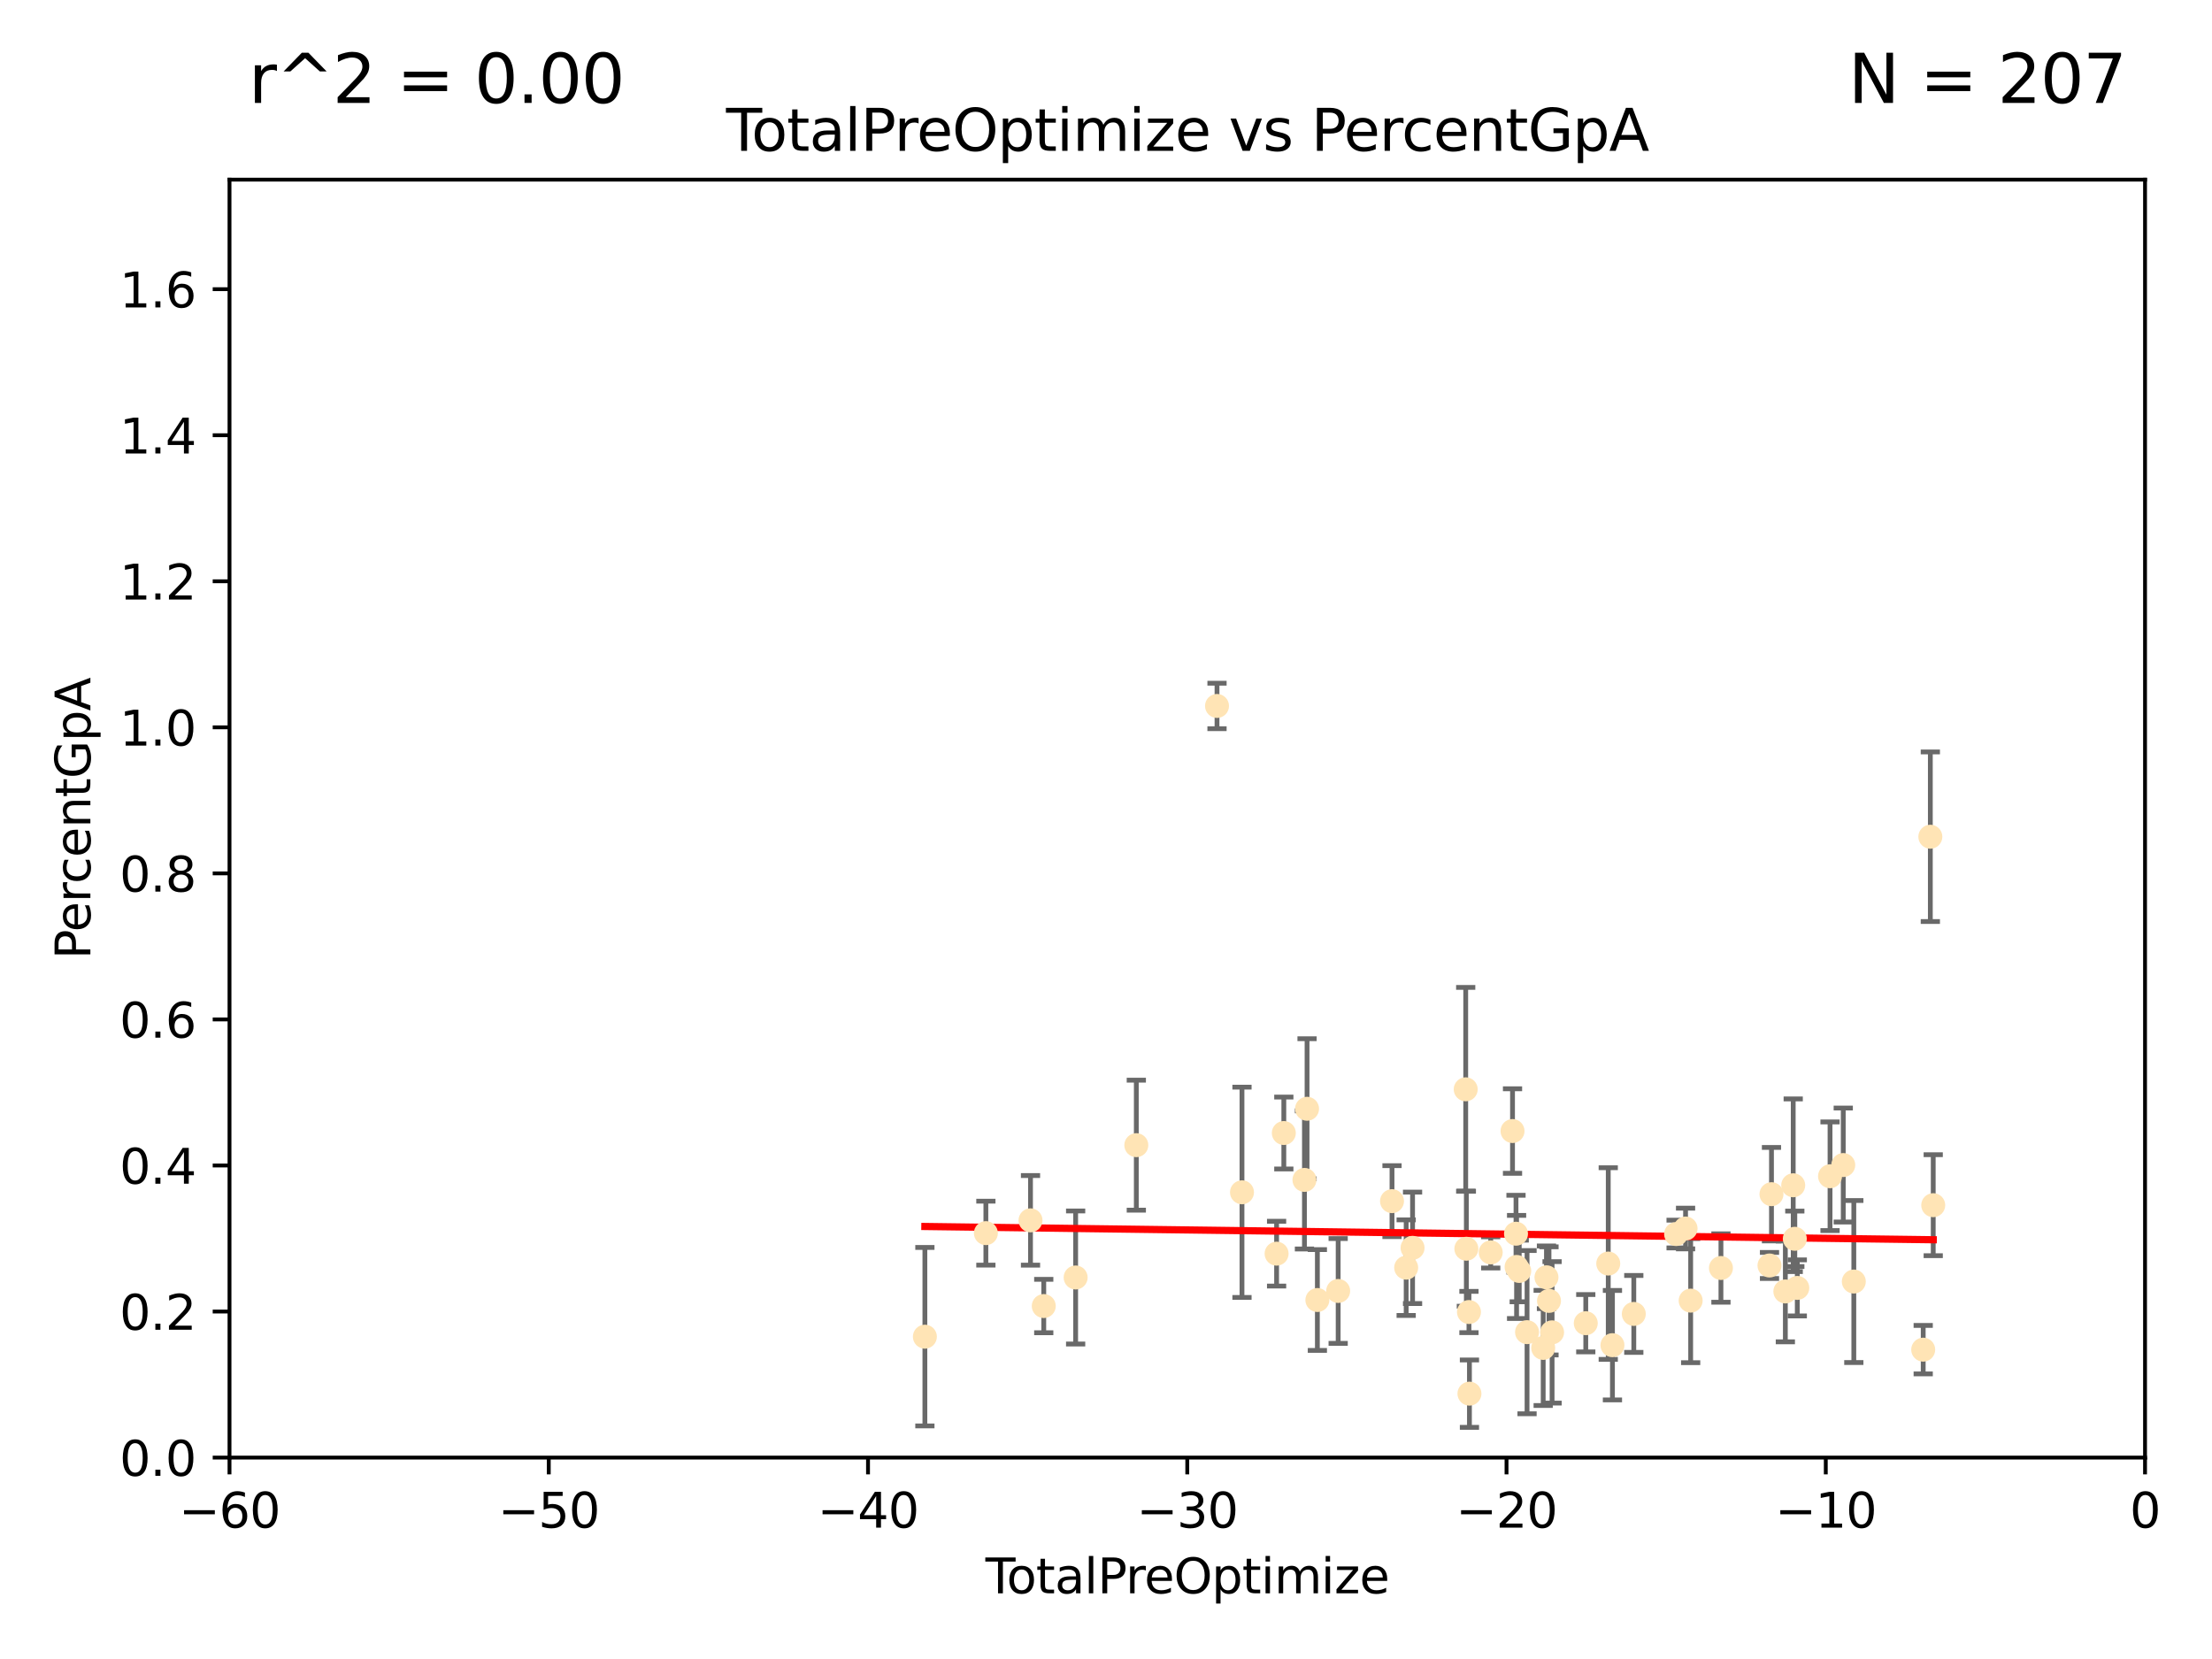 <?xml version="1.0" encoding="utf-8" standalone="no"?>
<!DOCTYPE svg PUBLIC "-//W3C//DTD SVG 1.1//EN"
  "http://www.w3.org/Graphics/SVG/1.1/DTD/svg11.dtd">
<svg xmlns:xlink="http://www.w3.org/1999/xlink" width="460.8pt" height="345.6pt" viewBox="0 0 460.8 345.6" xmlns="http://www.w3.org/2000/svg" version="1.1">
 <defs>
  <style type="text/css">*{stroke-linejoin: round; stroke-linecap: butt}</style>
 </defs>
 <g id="figure_1">
  <g id="patch_1">
   <path d="M 0 345.6 
L 460.8 345.6 
L 460.8 0 
L 0 0 
z
" style="fill: #ffffff"/>
  </g>
  <g id="axes_1">
   <g id="patch_2">
    <path d="M 47.81 303.64 
L 446.85 303.64 
L 446.85 37.422 
L 47.81 37.422 
z
" style="fill: #ffffff"/>
   </g>
   <g id="PathCollection_1">
    <defs>
     <path id="m8dffe54295" d="M 0 1.118 
C 0.297 1.118 0.581 1 0.791 0.791 
C 1 0.581 1.118 0.297 1.118 0 
C 1.118 -0.297 1 -0.581 0.791 -0.791 
C 0.581 -1 0.297 -1.118 0 -1.118 
C -0.297 -1.118 -0.581 -1 -0.791 -0.791 
C -1 -0.581 -1.118 -0.297 -1.118 0 
C -1.118 0.297 -1 0.581 -0.791 0.791 
C -0.581 1 -0.297 1.118 0 1.118 
z
" style="stroke: #ffe4b5"/>
    </defs>
    <g clip-path="url(#p5920a924bd)">
     <use xlink:href="#m8dffe54295" x="192.67" y="278.455" style="fill: #ffe4b5; stroke: #ffe4b5"/>
     <use xlink:href="#m8dffe54295" x="205.376" y="256.885" style="fill: #ffe4b5; stroke: #ffe4b5"/>
     <use xlink:href="#m8dffe54295" x="214.673" y="254.219" style="fill: #ffe4b5; stroke: #ffe4b5"/>
     <use xlink:href="#m8dffe54295" x="217.434" y="272.074" style="fill: #ffe4b5; stroke: #ffe4b5"/>
     <use xlink:href="#m8dffe54295" x="224.076" y="266.122" style="fill: #ffe4b5; stroke: #ffe4b5"/>
     <use xlink:href="#m8dffe54295" x="236.715" y="238.559" style="fill: #ffe4b5; stroke: #ffe4b5"/>
     <use xlink:href="#m8dffe54295" x="253.525" y="147.062" style="fill: #ffe4b5; stroke: #ffe4b5"/>
     <use xlink:href="#m8dffe54295" x="258.728" y="248.376" style="fill: #ffe4b5; stroke: #ffe4b5"/>
     <use xlink:href="#m8dffe54295" x="265.938" y="261.161" style="fill: #ffe4b5; stroke: #ffe4b5"/>
     <use xlink:href="#m8dffe54295" x="267.444" y="236.027" style="fill: #ffe4b5; stroke: #ffe4b5"/>
     <use xlink:href="#m8dffe54295" x="271.74" y="245.796" style="fill: #ffe4b5; stroke: #ffe4b5"/>
     <use xlink:href="#m8dffe54295" x="272.283" y="230.977" style="fill: #ffe4b5; stroke: #ffe4b5"/>
     <use xlink:href="#m8dffe54295" x="274.432" y="270.817" style="fill: #ffe4b5; stroke: #ffe4b5"/>
     <use xlink:href="#m8dffe54295" x="278.764" y="268.931" style="fill: #ffe4b5; stroke: #ffe4b5"/>
     <use xlink:href="#m8dffe54295" x="289.981" y="250.221" style="fill: #ffe4b5; stroke: #ffe4b5"/>
     <use xlink:href="#m8dffe54295" x="292.932" y="264.076" style="fill: #ffe4b5; stroke: #ffe4b5"/>
     <use xlink:href="#m8dffe54295" x="294.263" y="259.947" style="fill: #ffe4b5; stroke: #ffe4b5"/>
     <use xlink:href="#m8dffe54295" x="305.334" y="226.923" style="fill: #ffe4b5; stroke: #ffe4b5"/>
     <use xlink:href="#m8dffe54295" x="305.468" y="260.135" style="fill: #ffe4b5; stroke: #ffe4b5"/>
     <use xlink:href="#m8dffe54295" x="306.01" y="273.318" style="fill: #ffe4b5; stroke: #ffe4b5"/>
     <use xlink:href="#m8dffe54295" x="306.112" y="290.323" style="fill: #ffe4b5; stroke: #ffe4b5"/>
     <use xlink:href="#m8dffe54295" x="310.542" y="260.899" style="fill: #ffe4b5; stroke: #ffe4b5"/>
     <use xlink:href="#m8dffe54295" x="315.086" y="235.617" style="fill: #ffe4b5; stroke: #ffe4b5"/>
     <use xlink:href="#m8dffe54295" x="315.811" y="257.004" style="fill: #ffe4b5; stroke: #ffe4b5"/>
     <use xlink:href="#m8dffe54295" x="315.932" y="263.928" style="fill: #ffe4b5; stroke: #ffe4b5"/>
     <use xlink:href="#m8dffe54295" x="316.484" y="264.762" style="fill: #ffe4b5; stroke: #ffe4b5"/>
     <use xlink:href="#m8dffe54295" x="318.111" y="277.512" style="fill: #ffe4b5; stroke: #ffe4b5"/>
     <use xlink:href="#m8dffe54295" x="321.475" y="280.799" style="fill: #ffe4b5; stroke: #ffe4b5"/>
     <use xlink:href="#m8dffe54295" x="322.156" y="266.086" style="fill: #ffe4b5; stroke: #ffe4b5"/>
     <use xlink:href="#m8dffe54295" x="322.683" y="270.998" style="fill: #ffe4b5; stroke: #ffe4b5"/>
     <use xlink:href="#m8dffe54295" x="323.327" y="277.552" style="fill: #ffe4b5; stroke: #ffe4b5"/>
     <use xlink:href="#m8dffe54295" x="330.345" y="275.65" style="fill: #ffe4b5; stroke: #ffe4b5"/>
     <use xlink:href="#m8dffe54295" x="335.028" y="263.22" style="fill: #ffe4b5; stroke: #ffe4b5"/>
     <use xlink:href="#m8dffe54295" x="335.902" y="280.226" style="fill: #ffe4b5; stroke: #ffe4b5"/>
     <use xlink:href="#m8dffe54295" x="340.35" y="273.716" style="fill: #ffe4b5; stroke: #ffe4b5"/>
     <use xlink:href="#m8dffe54295" x="349.161" y="257.073" style="fill: #ffe4b5; stroke: #ffe4b5"/>
     <use xlink:href="#m8dffe54295" x="351.133" y="255.923" style="fill: #ffe4b5; stroke: #ffe4b5"/>
     <use xlink:href="#m8dffe54295" x="352.196" y="270.944" style="fill: #ffe4b5; stroke: #ffe4b5"/>
     <use xlink:href="#m8dffe54295" x="358.504" y="264.149" style="fill: #ffe4b5; stroke: #ffe4b5"/>
     <use xlink:href="#m8dffe54295" x="368.618" y="263.624" style="fill: #ffe4b5; stroke: #ffe4b5"/>
     <use xlink:href="#m8dffe54295" x="369.031" y="248.768" style="fill: #ffe4b5; stroke: #ffe4b5"/>
     <use xlink:href="#m8dffe54295" x="371.922" y="269.033" style="fill: #ffe4b5; stroke: #ffe4b5"/>
     <use xlink:href="#m8dffe54295" x="373.56" y="246.914" style="fill: #ffe4b5; stroke: #ffe4b5"/>
     <use xlink:href="#m8dffe54295" x="373.892" y="258.063" style="fill: #ffe4b5; stroke: #ffe4b5"/>
     <use xlink:href="#m8dffe54295" x="374.408" y="268.295" style="fill: #ffe4b5; stroke: #ffe4b5"/>
     <use xlink:href="#m8dffe54295" x="381.23" y="245.035" style="fill: #ffe4b5; stroke: #ffe4b5"/>
     <use xlink:href="#m8dffe54295" x="383.984" y="242.699" style="fill: #ffe4b5; stroke: #ffe4b5"/>
     <use xlink:href="#m8dffe54295" x="386.184" y="266.968" style="fill: #ffe4b5; stroke: #ffe4b5"/>
     <use xlink:href="#m8dffe54295" x="400.639" y="281.158" style="fill: #ffe4b5; stroke: #ffe4b5"/>
     <use xlink:href="#m8dffe54295" x="402.125" y="174.306" style="fill: #ffe4b5; stroke: #ffe4b5"/>
     <use xlink:href="#m8dffe54295" x="402.726" y="251.062" style="fill: #ffe4b5; stroke: #ffe4b5"/>
    </g>
   </g>
   <g id="matplotlib.axis_1">
    <g id="xtick_1">
     <g id="line2d_1">
      <defs>
       <path id="m9de3ef57e9" d="M 0 0 
L 0 3.5 
" style="stroke: #000000; stroke-width: 0.8"/>
      </defs>
      <g>
       <use xlink:href="#m9de3ef57e9" x="47.81" y="303.64" style="stroke: #000000; stroke-width: 0.8"/>
      </g>
     </g>
     <g id="text_1">
      <!-- −60 -->
      <g transform="translate(37.258 318.238)scale(0.1 -0.1)">
       <defs>
        <path id="DejaVuSans-2212" d="M 678 2272 
L 4684 2272 
L 4684 1741 
L 678 1741 
L 678 2272 
z
" transform="scale(0.016)"/>
        <path id="DejaVuSans-36" d="M 2113 2584 
Q 1688 2584 1439 2293 
Q 1191 2003 1191 1497 
Q 1191 994 1439 701 
Q 1688 409 2113 409 
Q 2538 409 2786 701 
Q 3034 994 3034 1497 
Q 3034 2003 2786 2293 
Q 2538 2584 2113 2584 
z
M 3366 4563 
L 3366 3988 
Q 3128 4100 2886 4159 
Q 2644 4219 2406 4219 
Q 1781 4219 1451 3797 
Q 1122 3375 1075 2522 
Q 1259 2794 1537 2939 
Q 1816 3084 2150 3084 
Q 2853 3084 3261 2657 
Q 3669 2231 3669 1497 
Q 3669 778 3244 343 
Q 2819 -91 2113 -91 
Q 1303 -91 875 529 
Q 447 1150 447 2328 
Q 447 3434 972 4092 
Q 1497 4750 2381 4750 
Q 2619 4750 2861 4703 
Q 3103 4656 3366 4563 
z
" transform="scale(0.016)"/>
        <path id="DejaVuSans-30" d="M 2034 4250 
Q 1547 4250 1301 3770 
Q 1056 3291 1056 2328 
Q 1056 1369 1301 889 
Q 1547 409 2034 409 
Q 2525 409 2770 889 
Q 3016 1369 3016 2328 
Q 3016 3291 2770 3770 
Q 2525 4250 2034 4250 
z
M 2034 4750 
Q 2819 4750 3233 4129 
Q 3647 3509 3647 2328 
Q 3647 1150 3233 529 
Q 2819 -91 2034 -91 
Q 1250 -91 836 529 
Q 422 1150 422 2328 
Q 422 3509 836 4129 
Q 1250 4750 2034 4750 
z
" transform="scale(0.016)"/>
       </defs>
       <use xlink:href="#DejaVuSans-2212"/>
       <use xlink:href="#DejaVuSans-36" x="83.789"/>
       <use xlink:href="#DejaVuSans-30" x="147.412"/>
      </g>
     </g>
    </g>
    <g id="xtick_2">
     <g id="line2d_2">
      <g>
       <use xlink:href="#m9de3ef57e9" x="114.317" y="303.64" style="stroke: #000000; stroke-width: 0.8"/>
      </g>
     </g>
     <g id="text_2">
      <!-- −50 -->
      <g transform="translate(103.764 318.238)scale(0.1 -0.1)">
       <defs>
        <path id="DejaVuSans-35" d="M 691 4666 
L 3169 4666 
L 3169 4134 
L 1269 4134 
L 1269 2991 
Q 1406 3038 1543 3061 
Q 1681 3084 1819 3084 
Q 2600 3084 3056 2656 
Q 3513 2228 3513 1497 
Q 3513 744 3044 326 
Q 2575 -91 1722 -91 
Q 1428 -91 1123 -41 
Q 819 9 494 109 
L 494 744 
Q 775 591 1075 516 
Q 1375 441 1709 441 
Q 2250 441 2565 725 
Q 2881 1009 2881 1497 
Q 2881 1984 2565 2268 
Q 2250 2553 1709 2553 
Q 1456 2553 1204 2497 
Q 953 2441 691 2322 
L 691 4666 
z
" transform="scale(0.016)"/>
       </defs>
       <use xlink:href="#DejaVuSans-2212"/>
       <use xlink:href="#DejaVuSans-35" x="83.789"/>
       <use xlink:href="#DejaVuSans-30" x="147.412"/>
      </g>
     </g>
    </g>
    <g id="xtick_3">
     <g id="line2d_3">
      <g>
       <use xlink:href="#m9de3ef57e9" x="180.823" y="303.64" style="stroke: #000000; stroke-width: 0.8"/>
      </g>
     </g>
     <g id="text_3">
      <!-- −40 -->
      <g transform="translate(170.271 318.238)scale(0.1 -0.1)">
       <defs>
        <path id="DejaVuSans-34" d="M 2419 4116 
L 825 1625 
L 2419 1625 
L 2419 4116 
z
M 2253 4666 
L 3047 4666 
L 3047 1625 
L 3713 1625 
L 3713 1100 
L 3047 1100 
L 3047 0 
L 2419 0 
L 2419 1100 
L 313 1100 
L 313 1709 
L 2253 4666 
z
" transform="scale(0.016)"/>
       </defs>
       <use xlink:href="#DejaVuSans-2212"/>
       <use xlink:href="#DejaVuSans-34" x="83.789"/>
       <use xlink:href="#DejaVuSans-30" x="147.412"/>
      </g>
     </g>
    </g>
    <g id="xtick_4">
     <g id="line2d_4">
      <g>
       <use xlink:href="#m9de3ef57e9" x="247.33" y="303.64" style="stroke: #000000; stroke-width: 0.8"/>
      </g>
     </g>
     <g id="text_4">
      <!-- −30 -->
      <g transform="translate(236.778 318.238)scale(0.1 -0.1)">
       <defs>
        <path id="DejaVuSans-33" d="M 2597 2516 
Q 3050 2419 3304 2112 
Q 3559 1806 3559 1356 
Q 3559 666 3084 287 
Q 2609 -91 1734 -91 
Q 1441 -91 1130 -33 
Q 819 25 488 141 
L 488 750 
Q 750 597 1062 519 
Q 1375 441 1716 441 
Q 2309 441 2620 675 
Q 2931 909 2931 1356 
Q 2931 1769 2642 2001 
Q 2353 2234 1838 2234 
L 1294 2234 
L 1294 2753 
L 1863 2753 
Q 2328 2753 2575 2939 
Q 2822 3125 2822 3475 
Q 2822 3834 2567 4026 
Q 2313 4219 1838 4219 
Q 1578 4219 1281 4162 
Q 984 4106 628 3988 
L 628 4550 
Q 988 4650 1302 4700 
Q 1616 4750 1894 4750 
Q 2613 4750 3031 4423 
Q 3450 4097 3450 3541 
Q 3450 3153 3228 2886 
Q 3006 2619 2597 2516 
z
" transform="scale(0.016)"/>
       </defs>
       <use xlink:href="#DejaVuSans-2212"/>
       <use xlink:href="#DejaVuSans-33" x="83.789"/>
       <use xlink:href="#DejaVuSans-30" x="147.412"/>
      </g>
     </g>
    </g>
    <g id="xtick_5">
     <g id="line2d_5">
      <g>
       <use xlink:href="#m9de3ef57e9" x="313.837" y="303.64" style="stroke: #000000; stroke-width: 0.8"/>
      </g>
     </g>
     <g id="text_5">
      <!-- −20 -->
      <g transform="translate(303.284 318.238)scale(0.1 -0.1)">
       <defs>
        <path id="DejaVuSans-32" d="M 1228 531 
L 3431 531 
L 3431 0 
L 469 0 
L 469 531 
Q 828 903 1448 1529 
Q 2069 2156 2228 2338 
Q 2531 2678 2651 2914 
Q 2772 3150 2772 3378 
Q 2772 3750 2511 3984 
Q 2250 4219 1831 4219 
Q 1534 4219 1204 4116 
Q 875 4013 500 3803 
L 500 4441 
Q 881 4594 1212 4672 
Q 1544 4750 1819 4750 
Q 2544 4750 2975 4387 
Q 3406 4025 3406 3419 
Q 3406 3131 3298 2873 
Q 3191 2616 2906 2266 
Q 2828 2175 2409 1742 
Q 1991 1309 1228 531 
z
" transform="scale(0.016)"/>
       </defs>
       <use xlink:href="#DejaVuSans-2212"/>
       <use xlink:href="#DejaVuSans-32" x="83.789"/>
       <use xlink:href="#DejaVuSans-30" x="147.412"/>
      </g>
     </g>
    </g>
    <g id="xtick_6">
     <g id="line2d_6">
      <g>
       <use xlink:href="#m9de3ef57e9" x="380.343" y="303.64" style="stroke: #000000; stroke-width: 0.8"/>
      </g>
     </g>
     <g id="text_6">
      <!-- −10 -->
      <g transform="translate(369.791 318.238)scale(0.1 -0.1)">
       <defs>
        <path id="DejaVuSans-31" d="M 794 531 
L 1825 531 
L 1825 4091 
L 703 3866 
L 703 4441 
L 1819 4666 
L 2450 4666 
L 2450 531 
L 3481 531 
L 3481 0 
L 794 0 
L 794 531 
z
" transform="scale(0.016)"/>
       </defs>
       <use xlink:href="#DejaVuSans-2212"/>
       <use xlink:href="#DejaVuSans-31" x="83.789"/>
       <use xlink:href="#DejaVuSans-30" x="147.412"/>
      </g>
     </g>
    </g>
    <g id="xtick_7">
     <g id="line2d_7">
      <g>
       <use xlink:href="#m9de3ef57e9" x="446.85" y="303.64" style="stroke: #000000; stroke-width: 0.8"/>
      </g>
     </g>
     <g id="text_7">
      <!-- 0 -->
      <g transform="translate(443.669 318.238)scale(0.1 -0.1)">
       <use xlink:href="#DejaVuSans-30"/>
      </g>
     </g>
    </g>
    <g id="text_8">
     <!-- TotalPreOptimize -->
     <g transform="translate(205.287 331.917)scale(0.1 -0.1)">
      <defs>
       <path id="DejaVuSans-54" d="M -19 4666 
L 3928 4666 
L 3928 4134 
L 2272 4134 
L 2272 0 
L 1638 0 
L 1638 4134 
L -19 4134 
L -19 4666 
z
" transform="scale(0.016)"/>
       <path id="DejaVuSans-6f" d="M 1959 3097 
Q 1497 3097 1228 2736 
Q 959 2375 959 1747 
Q 959 1119 1226 758 
Q 1494 397 1959 397 
Q 2419 397 2687 759 
Q 2956 1122 2956 1747 
Q 2956 2369 2687 2733 
Q 2419 3097 1959 3097 
z
M 1959 3584 
Q 2709 3584 3137 3096 
Q 3566 2609 3566 1747 
Q 3566 888 3137 398 
Q 2709 -91 1959 -91 
Q 1206 -91 779 398 
Q 353 888 353 1747 
Q 353 2609 779 3096 
Q 1206 3584 1959 3584 
z
" transform="scale(0.016)"/>
       <path id="DejaVuSans-74" d="M 1172 4494 
L 1172 3500 
L 2356 3500 
L 2356 3053 
L 1172 3053 
L 1172 1153 
Q 1172 725 1289 603 
Q 1406 481 1766 481 
L 2356 481 
L 2356 0 
L 1766 0 
Q 1100 0 847 248 
Q 594 497 594 1153 
L 594 3053 
L 172 3053 
L 172 3500 
L 594 3500 
L 594 4494 
L 1172 4494 
z
" transform="scale(0.016)"/>
       <path id="DejaVuSans-61" d="M 2194 1759 
Q 1497 1759 1228 1600 
Q 959 1441 959 1056 
Q 959 750 1161 570 
Q 1363 391 1709 391 
Q 2188 391 2477 730 
Q 2766 1069 2766 1631 
L 2766 1759 
L 2194 1759 
z
M 3341 1997 
L 3341 0 
L 2766 0 
L 2766 531 
Q 2569 213 2275 61 
Q 1981 -91 1556 -91 
Q 1019 -91 701 211 
Q 384 513 384 1019 
Q 384 1609 779 1909 
Q 1175 2209 1959 2209 
L 2766 2209 
L 2766 2266 
Q 2766 2663 2505 2880 
Q 2244 3097 1772 3097 
Q 1472 3097 1187 3025 
Q 903 2953 641 2809 
L 641 3341 
Q 956 3463 1253 3523 
Q 1550 3584 1831 3584 
Q 2591 3584 2966 3190 
Q 3341 2797 3341 1997 
z
" transform="scale(0.016)"/>
       <path id="DejaVuSans-6c" d="M 603 4863 
L 1178 4863 
L 1178 0 
L 603 0 
L 603 4863 
z
" transform="scale(0.016)"/>
       <path id="DejaVuSans-50" d="M 1259 4147 
L 1259 2394 
L 2053 2394 
Q 2494 2394 2734 2622 
Q 2975 2850 2975 3272 
Q 2975 3691 2734 3919 
Q 2494 4147 2053 4147 
L 1259 4147 
z
M 628 4666 
L 2053 4666 
Q 2838 4666 3239 4311 
Q 3641 3956 3641 3272 
Q 3641 2581 3239 2228 
Q 2838 1875 2053 1875 
L 1259 1875 
L 1259 0 
L 628 0 
L 628 4666 
z
" transform="scale(0.016)"/>
       <path id="DejaVuSans-72" d="M 2631 2963 
Q 2534 3019 2420 3045 
Q 2306 3072 2169 3072 
Q 1681 3072 1420 2755 
Q 1159 2438 1159 1844 
L 1159 0 
L 581 0 
L 581 3500 
L 1159 3500 
L 1159 2956 
Q 1341 3275 1631 3429 
Q 1922 3584 2338 3584 
Q 2397 3584 2469 3576 
Q 2541 3569 2628 3553 
L 2631 2963 
z
" transform="scale(0.016)"/>
       <path id="DejaVuSans-65" d="M 3597 1894 
L 3597 1613 
L 953 1613 
Q 991 1019 1311 708 
Q 1631 397 2203 397 
Q 2534 397 2845 478 
Q 3156 559 3463 722 
L 3463 178 
Q 3153 47 2828 -22 
Q 2503 -91 2169 -91 
Q 1331 -91 842 396 
Q 353 884 353 1716 
Q 353 2575 817 3079 
Q 1281 3584 2069 3584 
Q 2775 3584 3186 3129 
Q 3597 2675 3597 1894 
z
M 3022 2063 
Q 3016 2534 2758 2815 
Q 2500 3097 2075 3097 
Q 1594 3097 1305 2825 
Q 1016 2553 972 2059 
L 3022 2063 
z
" transform="scale(0.016)"/>
       <path id="DejaVuSans-4f" d="M 2522 4238 
Q 1834 4238 1429 3725 
Q 1025 3213 1025 2328 
Q 1025 1447 1429 934 
Q 1834 422 2522 422 
Q 3209 422 3611 934 
Q 4013 1447 4013 2328 
Q 4013 3213 3611 3725 
Q 3209 4238 2522 4238 
z
M 2522 4750 
Q 3503 4750 4090 4092 
Q 4678 3434 4678 2328 
Q 4678 1225 4090 567 
Q 3503 -91 2522 -91 
Q 1538 -91 948 565 
Q 359 1222 359 2328 
Q 359 3434 948 4092 
Q 1538 4750 2522 4750 
z
" transform="scale(0.016)"/>
       <path id="DejaVuSans-70" d="M 1159 525 
L 1159 -1331 
L 581 -1331 
L 581 3500 
L 1159 3500 
L 1159 2969 
Q 1341 3281 1617 3432 
Q 1894 3584 2278 3584 
Q 2916 3584 3314 3078 
Q 3713 2572 3713 1747 
Q 3713 922 3314 415 
Q 2916 -91 2278 -91 
Q 1894 -91 1617 61 
Q 1341 213 1159 525 
z
M 3116 1747 
Q 3116 2381 2855 2742 
Q 2594 3103 2138 3103 
Q 1681 3103 1420 2742 
Q 1159 2381 1159 1747 
Q 1159 1113 1420 752 
Q 1681 391 2138 391 
Q 2594 391 2855 752 
Q 3116 1113 3116 1747 
z
" transform="scale(0.016)"/>
       <path id="DejaVuSans-69" d="M 603 3500 
L 1178 3500 
L 1178 0 
L 603 0 
L 603 3500 
z
M 603 4863 
L 1178 4863 
L 1178 4134 
L 603 4134 
L 603 4863 
z
" transform="scale(0.016)"/>
       <path id="DejaVuSans-6d" d="M 3328 2828 
Q 3544 3216 3844 3400 
Q 4144 3584 4550 3584 
Q 5097 3584 5394 3201 
Q 5691 2819 5691 2113 
L 5691 0 
L 5113 0 
L 5113 2094 
Q 5113 2597 4934 2840 
Q 4756 3084 4391 3084 
Q 3944 3084 3684 2787 
Q 3425 2491 3425 1978 
L 3425 0 
L 2847 0 
L 2847 2094 
Q 2847 2600 2669 2842 
Q 2491 3084 2119 3084 
Q 1678 3084 1418 2786 
Q 1159 2488 1159 1978 
L 1159 0 
L 581 0 
L 581 3500 
L 1159 3500 
L 1159 2956 
Q 1356 3278 1631 3431 
Q 1906 3584 2284 3584 
Q 2666 3584 2933 3390 
Q 3200 3197 3328 2828 
z
" transform="scale(0.016)"/>
       <path id="DejaVuSans-7a" d="M 353 3500 
L 3084 3500 
L 3084 2975 
L 922 459 
L 3084 459 
L 3084 0 
L 275 0 
L 275 525 
L 2438 3041 
L 353 3041 
L 353 3500 
z
" transform="scale(0.016)"/>
      </defs>
      <use xlink:href="#DejaVuSans-54"/>
      <use xlink:href="#DejaVuSans-6f" x="44.084"/>
      <use xlink:href="#DejaVuSans-74" x="105.266"/>
      <use xlink:href="#DejaVuSans-61" x="144.475"/>
      <use xlink:href="#DejaVuSans-6c" x="205.754"/>
      <use xlink:href="#DejaVuSans-50" x="233.537"/>
      <use xlink:href="#DejaVuSans-72" x="292.09"/>
      <use xlink:href="#DejaVuSans-65" x="330.953"/>
      <use xlink:href="#DejaVuSans-4f" x="392.477"/>
      <use xlink:href="#DejaVuSans-70" x="471.188"/>
      <use xlink:href="#DejaVuSans-74" x="534.664"/>
      <use xlink:href="#DejaVuSans-69" x="573.873"/>
      <use xlink:href="#DejaVuSans-6d" x="601.656"/>
      <use xlink:href="#DejaVuSans-69" x="699.068"/>
      <use xlink:href="#DejaVuSans-7a" x="726.852"/>
      <use xlink:href="#DejaVuSans-65" x="779.342"/>
     </g>
    </g>
   </g>
   <g id="matplotlib.axis_2">
    <g id="ytick_1">
     <g id="line2d_8">
      <defs>
       <path id="me2b6bf6fd0" d="M 0 0 
L -3.5 0 
" style="stroke: #000000; stroke-width: 0.8"/>
      </defs>
      <g>
       <use xlink:href="#me2b6bf6fd0" x="47.81" y="303.64" style="stroke: #000000; stroke-width: 0.8"/>
      </g>
     </g>
     <g id="text_9">
      <!-- 0.0 -->
      <g transform="translate(24.907 307.439)scale(0.1 -0.1)">
       <defs>
        <path id="DejaVuSans-2e" d="M 684 794 
L 1344 794 
L 1344 0 
L 684 0 
L 684 794 
z
" transform="scale(0.016)"/>
       </defs>
       <use xlink:href="#DejaVuSans-30"/>
       <use xlink:href="#DejaVuSans-2e" x="63.623"/>
       <use xlink:href="#DejaVuSans-30" x="95.41"/>
      </g>
     </g>
    </g>
    <g id="ytick_2">
     <g id="line2d_9">
      <g>
       <use xlink:href="#me2b6bf6fd0" x="47.81" y="273.215" style="stroke: #000000; stroke-width: 0.8"/>
      </g>
     </g>
     <g id="text_10">
      <!-- 0.2 -->
      <g transform="translate(24.907 277.014)scale(0.1 -0.1)">
       <use xlink:href="#DejaVuSans-30"/>
       <use xlink:href="#DejaVuSans-2e" x="63.623"/>
       <use xlink:href="#DejaVuSans-32" x="95.41"/>
      </g>
     </g>
    </g>
    <g id="ytick_3">
     <g id="line2d_10">
      <g>
       <use xlink:href="#me2b6bf6fd0" x="47.81" y="242.79" style="stroke: #000000; stroke-width: 0.8"/>
      </g>
     </g>
     <g id="text_11">
      <!-- 0.4 -->
      <g transform="translate(24.907 246.589)scale(0.1 -0.1)">
       <use xlink:href="#DejaVuSans-30"/>
       <use xlink:href="#DejaVuSans-2e" x="63.623"/>
       <use xlink:href="#DejaVuSans-34" x="95.41"/>
      </g>
     </g>
    </g>
    <g id="ytick_4">
     <g id="line2d_11">
      <g>
       <use xlink:href="#me2b6bf6fd0" x="47.81" y="212.365" style="stroke: #000000; stroke-width: 0.8"/>
      </g>
     </g>
     <g id="text_12">
      <!-- 0.6 -->
      <g transform="translate(24.907 216.164)scale(0.1 -0.1)">
       <use xlink:href="#DejaVuSans-30"/>
       <use xlink:href="#DejaVuSans-2e" x="63.623"/>
       <use xlink:href="#DejaVuSans-36" x="95.41"/>
      </g>
     </g>
    </g>
    <g id="ytick_5">
     <g id="line2d_12">
      <g>
       <use xlink:href="#me2b6bf6fd0" x="47.81" y="181.94" style="stroke: #000000; stroke-width: 0.8"/>
      </g>
     </g>
     <g id="text_13">
      <!-- 0.8 -->
      <g transform="translate(24.907 185.739)scale(0.1 -0.1)">
       <defs>
        <path id="DejaVuSans-38" d="M 2034 2216 
Q 1584 2216 1326 1975 
Q 1069 1734 1069 1313 
Q 1069 891 1326 650 
Q 1584 409 2034 409 
Q 2484 409 2743 651 
Q 3003 894 3003 1313 
Q 3003 1734 2745 1975 
Q 2488 2216 2034 2216 
z
M 1403 2484 
Q 997 2584 770 2862 
Q 544 3141 544 3541 
Q 544 4100 942 4425 
Q 1341 4750 2034 4750 
Q 2731 4750 3128 4425 
Q 3525 4100 3525 3541 
Q 3525 3141 3298 2862 
Q 3072 2584 2669 2484 
Q 3125 2378 3379 2068 
Q 3634 1759 3634 1313 
Q 3634 634 3220 271 
Q 2806 -91 2034 -91 
Q 1263 -91 848 271 
Q 434 634 434 1313 
Q 434 1759 690 2068 
Q 947 2378 1403 2484 
z
M 1172 3481 
Q 1172 3119 1398 2916 
Q 1625 2713 2034 2713 
Q 2441 2713 2670 2916 
Q 2900 3119 2900 3481 
Q 2900 3844 2670 4047 
Q 2441 4250 2034 4250 
Q 1625 4250 1398 4047 
Q 1172 3844 1172 3481 
z
" transform="scale(0.016)"/>
       </defs>
       <use xlink:href="#DejaVuSans-30"/>
       <use xlink:href="#DejaVuSans-2e" x="63.623"/>
       <use xlink:href="#DejaVuSans-38" x="95.41"/>
      </g>
     </g>
    </g>
    <g id="ytick_6">
     <g id="line2d_13">
      <g>
       <use xlink:href="#me2b6bf6fd0" x="47.81" y="151.515" style="stroke: #000000; stroke-width: 0.8"/>
      </g>
     </g>
     <g id="text_14">
      <!-- 1.0 -->
      <g transform="translate(24.907 155.315)scale(0.1 -0.1)">
       <use xlink:href="#DejaVuSans-31"/>
       <use xlink:href="#DejaVuSans-2e" x="63.623"/>
       <use xlink:href="#DejaVuSans-30" x="95.41"/>
      </g>
     </g>
    </g>
    <g id="ytick_7">
     <g id="line2d_14">
      <g>
       <use xlink:href="#me2b6bf6fd0" x="47.81" y="121.09" style="stroke: #000000; stroke-width: 0.8"/>
      </g>
     </g>
     <g id="text_15">
      <!-- 1.2 -->
      <g transform="translate(24.907 124.89)scale(0.1 -0.1)">
       <use xlink:href="#DejaVuSans-31"/>
       <use xlink:href="#DejaVuSans-2e" x="63.623"/>
       <use xlink:href="#DejaVuSans-32" x="95.41"/>
      </g>
     </g>
    </g>
    <g id="ytick_8">
     <g id="line2d_15">
      <g>
       <use xlink:href="#me2b6bf6fd0" x="47.81" y="90.665" style="stroke: #000000; stroke-width: 0.8"/>
      </g>
     </g>
     <g id="text_16">
      <!-- 1.4 -->
      <g transform="translate(24.907 94.465)scale(0.1 -0.1)">
       <use xlink:href="#DejaVuSans-31"/>
       <use xlink:href="#DejaVuSans-2e" x="63.623"/>
       <use xlink:href="#DejaVuSans-34" x="95.41"/>
      </g>
     </g>
    </g>
    <g id="ytick_9">
     <g id="line2d_16">
      <g>
       <use xlink:href="#me2b6bf6fd0" x="47.81" y="60.241" style="stroke: #000000; stroke-width: 0.8"/>
      </g>
     </g>
     <g id="text_17">
      <!-- 1.6 -->
      <g transform="translate(24.907 64.04)scale(0.1 -0.1)">
       <use xlink:href="#DejaVuSans-31"/>
       <use xlink:href="#DejaVuSans-2e" x="63.623"/>
       <use xlink:href="#DejaVuSans-36" x="95.41"/>
      </g>
     </g>
    </g>
    <g id="text_18">
     <!-- PercentGpA -->
     <g transform="translate(18.827 199.807)rotate(-90)scale(0.1 -0.1)">
      <defs>
       <path id="DejaVuSans-63" d="M 3122 3366 
L 3122 2828 
Q 2878 2963 2633 3030 
Q 2388 3097 2138 3097 
Q 1578 3097 1268 2742 
Q 959 2388 959 1747 
Q 959 1106 1268 751 
Q 1578 397 2138 397 
Q 2388 397 2633 464 
Q 2878 531 3122 666 
L 3122 134 
Q 2881 22 2623 -34 
Q 2366 -91 2075 -91 
Q 1284 -91 818 406 
Q 353 903 353 1747 
Q 353 2603 823 3093 
Q 1294 3584 2113 3584 
Q 2378 3584 2631 3529 
Q 2884 3475 3122 3366 
z
" transform="scale(0.016)"/>
       <path id="DejaVuSans-6e" d="M 3513 2113 
L 3513 0 
L 2938 0 
L 2938 2094 
Q 2938 2591 2744 2837 
Q 2550 3084 2163 3084 
Q 1697 3084 1428 2787 
Q 1159 2491 1159 1978 
L 1159 0 
L 581 0 
L 581 3500 
L 1159 3500 
L 1159 2956 
Q 1366 3272 1645 3428 
Q 1925 3584 2291 3584 
Q 2894 3584 3203 3211 
Q 3513 2838 3513 2113 
z
" transform="scale(0.016)"/>
       <path id="DejaVuSans-47" d="M 3809 666 
L 3809 1919 
L 2778 1919 
L 2778 2438 
L 4434 2438 
L 4434 434 
Q 4069 175 3628 42 
Q 3188 -91 2688 -91 
Q 1594 -91 976 548 
Q 359 1188 359 2328 
Q 359 3472 976 4111 
Q 1594 4750 2688 4750 
Q 3144 4750 3555 4637 
Q 3966 4525 4313 4306 
L 4313 3634 
Q 3963 3931 3569 4081 
Q 3175 4231 2741 4231 
Q 1884 4231 1454 3753 
Q 1025 3275 1025 2328 
Q 1025 1384 1454 906 
Q 1884 428 2741 428 
Q 3075 428 3337 486 
Q 3600 544 3809 666 
z
" transform="scale(0.016)"/>
       <path id="DejaVuSans-41" d="M 2188 4044 
L 1331 1722 
L 3047 1722 
L 2188 4044 
z
M 1831 4666 
L 2547 4666 
L 4325 0 
L 3669 0 
L 3244 1197 
L 1141 1197 
L 716 0 
L 50 0 
L 1831 4666 
z
" transform="scale(0.016)"/>
      </defs>
      <use xlink:href="#DejaVuSans-50"/>
      <use xlink:href="#DejaVuSans-65" x="56.678"/>
      <use xlink:href="#DejaVuSans-72" x="118.201"/>
      <use xlink:href="#DejaVuSans-63" x="157.064"/>
      <use xlink:href="#DejaVuSans-65" x="212.045"/>
      <use xlink:href="#DejaVuSans-6e" x="273.568"/>
      <use xlink:href="#DejaVuSans-74" x="336.947"/>
      <use xlink:href="#DejaVuSans-47" x="376.156"/>
      <use xlink:href="#DejaVuSans-70" x="453.646"/>
      <use xlink:href="#DejaVuSans-41" x="517.123"/>
     </g>
    </g>
   </g>
   <g id="LineCollection_1">
    <path d="M 192.67 297.046 
L 192.67 259.865 
" clip-path="url(#p5920a924bd)" style="fill: none; stroke: #696969"/>
    <path d="M 205.376 263.543 
L 205.376 250.227 
" clip-path="url(#p5920a924bd)" style="fill: none; stroke: #696969"/>
    <path d="M 214.673 263.552 
L 214.673 244.886 
" clip-path="url(#p5920a924bd)" style="fill: none; stroke: #696969"/>
    <path d="M 217.434 277.636 
L 217.434 266.512 
" clip-path="url(#p5920a924bd)" style="fill: none; stroke: #696969"/>
    <path d="M 224.076 279.982 
L 224.076 252.263 
" clip-path="url(#p5920a924bd)" style="fill: none; stroke: #696969"/>
    <path d="M 236.715 252.099 
L 236.715 225.019 
" clip-path="url(#p5920a924bd)" style="fill: none; stroke: #696969"/>
    <path d="M 253.525 151.8 
L 253.525 142.323 
" clip-path="url(#p5920a924bd)" style="fill: none; stroke: #696969"/>
    <path d="M 258.728 270.282 
L 258.728 226.47 
" clip-path="url(#p5920a924bd)" style="fill: none; stroke: #696969"/>
    <path d="M 265.938 267.91 
L 265.938 254.411 
" clip-path="url(#p5920a924bd)" style="fill: none; stroke: #696969"/>
    <path d="M 267.444 243.518 
L 267.444 228.536 
" clip-path="url(#p5920a924bd)" style="fill: none; stroke: #696969"/>
    <path d="M 271.74 260.184 
L 271.74 231.408 
" clip-path="url(#p5920a924bd)" style="fill: none; stroke: #696969"/>
    <path d="M 272.283 245.57 
L 272.283 216.383 
" clip-path="url(#p5920a924bd)" style="fill: none; stroke: #696969"/>
    <path d="M 274.432 281.315 
L 274.432 260.319 
" clip-path="url(#p5920a924bd)" style="fill: none; stroke: #696969"/>
    <path d="M 278.764 279.847 
L 278.764 258.014 
" clip-path="url(#p5920a924bd)" style="fill: none; stroke: #696969"/>
    <path d="M 289.981 257.615 
L 289.981 242.828 
" clip-path="url(#p5920a924bd)" style="fill: none; stroke: #696969"/>
    <path d="M 292.932 274.033 
L 292.932 254.118 
" clip-path="url(#p5920a924bd)" style="fill: none; stroke: #696969"/>
    <path d="M 294.263 271.553 
L 294.263 248.341 
" clip-path="url(#p5920a924bd)" style="fill: none; stroke: #696969"/>
    <path d="M 305.334 248.15 
L 305.334 205.696 
" clip-path="url(#p5920a924bd)" style="fill: none; stroke: #696969"/>
    <path d="M 305.468 272.112 
L 305.468 248.157 
" clip-path="url(#p5920a924bd)" style="fill: none; stroke: #696969"/>
    <path d="M 306.01 277.62 
L 306.01 269.017 
" clip-path="url(#p5920a924bd)" style="fill: none; stroke: #696969"/>
    <path d="M 306.112 297.345 
L 306.112 283.302 
" clip-path="url(#p5920a924bd)" style="fill: none; stroke: #696969"/>
    <path d="M 310.542 264.15 
L 310.542 257.649 
" clip-path="url(#p5920a924bd)" style="fill: none; stroke: #696969"/>
    <path d="M 315.086 244.421 
L 315.086 226.814 
" clip-path="url(#p5920a924bd)" style="fill: none; stroke: #696969"/>
    <path d="M 315.811 265.007 
L 315.811 249.002 
" clip-path="url(#p5920a924bd)" style="fill: none; stroke: #696969"/>
    <path d="M 315.932 274.671 
L 315.932 253.186 
" clip-path="url(#p5920a924bd)" style="fill: none; stroke: #696969"/>
    <path d="M 316.484 271.182 
L 316.484 258.341 
" clip-path="url(#p5920a924bd)" style="fill: none; stroke: #696969"/>
    <path d="M 318.111 294.511 
L 318.111 260.512 
" clip-path="url(#p5920a924bd)" style="fill: none; stroke: #696969"/>
    <path d="M 321.475 292.79 
L 321.475 268.809 
" clip-path="url(#p5920a924bd)" style="fill: none; stroke: #696969"/>
    <path d="M 322.156 272.612 
L 322.156 259.56 
" clip-path="url(#p5920a924bd)" style="fill: none; stroke: #696969"/>
    <path d="M 322.683 282.259 
L 322.683 259.737 
" clip-path="url(#p5920a924bd)" style="fill: none; stroke: #696969"/>
    <path d="M 323.327 292.285 
L 323.327 262.819 
" clip-path="url(#p5920a924bd)" style="fill: none; stroke: #696969"/>
    <path d="M 330.345 281.623 
L 330.345 269.677 
" clip-path="url(#p5920a924bd)" style="fill: none; stroke: #696969"/>
    <path d="M 335.028 283.184 
L 335.028 243.256 
" clip-path="url(#p5920a924bd)" style="fill: none; stroke: #696969"/>
    <path d="M 335.902 291.627 
L 335.902 268.825 
" clip-path="url(#p5920a924bd)" style="fill: none; stroke: #696969"/>
    <path d="M 340.35 281.728 
L 340.35 265.704 
" clip-path="url(#p5920a924bd)" style="fill: none; stroke: #696969"/>
    <path d="M 349.161 259.963 
L 349.161 254.184 
" clip-path="url(#p5920a924bd)" style="fill: none; stroke: #696969"/>
    <path d="M 351.133 260.161 
L 351.133 251.684 
" clip-path="url(#p5920a924bd)" style="fill: none; stroke: #696969"/>
    <path d="M 352.196 283.872 
L 352.196 258.015 
" clip-path="url(#p5920a924bd)" style="fill: none; stroke: #696969"/>
    <path d="M 358.504 271.277 
L 358.504 257.021 
" clip-path="url(#p5920a924bd)" style="fill: none; stroke: #696969"/>
    <path d="M 368.618 266.34 
L 368.618 260.908 
" clip-path="url(#p5920a924bd)" style="fill: none; stroke: #696969"/>
    <path d="M 369.031 258.506 
L 369.031 239.03 
" clip-path="url(#p5920a924bd)" style="fill: none; stroke: #696969"/>
    <path d="M 371.922 279.529 
L 371.922 258.537 
" clip-path="url(#p5920a924bd)" style="fill: none; stroke: #696969"/>
    <path d="M 373.56 264.9 
L 373.56 228.927 
" clip-path="url(#p5920a924bd)" style="fill: none; stroke: #696969"/>
    <path d="M 373.892 263.838 
L 373.892 252.288 
" clip-path="url(#p5920a924bd)" style="fill: none; stroke: #696969"/>
    <path d="M 374.408 274.134 
L 374.408 262.456 
" clip-path="url(#p5920a924bd)" style="fill: none; stroke: #696969"/>
    <path d="M 381.23 256.353 
L 381.23 233.717 
" clip-path="url(#p5920a924bd)" style="fill: none; stroke: #696969"/>
    <path d="M 383.984 254.569 
L 383.984 230.828 
" clip-path="url(#p5920a924bd)" style="fill: none; stroke: #696969"/>
    <path d="M 386.184 283.842 
L 386.184 250.094 
" clip-path="url(#p5920a924bd)" style="fill: none; stroke: #696969"/>
    <path d="M 400.639 286.203 
L 400.639 276.112 
" clip-path="url(#p5920a924bd)" style="fill: none; stroke: #696969"/>
    <path d="M 402.125 191.968 
L 402.125 156.645 
" clip-path="url(#p5920a924bd)" style="fill: none; stroke: #696969"/>
    <path d="M 402.726 261.582 
L 402.726 240.542 
" clip-path="url(#p5920a924bd)" style="fill: none; stroke: #696969"/>
   </g>
   <g id="line2d_17">
    <defs>
     <path id="m17bf553d52" d="M 2 0 
L -2 -0 
" style="stroke: #696969"/>
    </defs>
    <g clip-path="url(#p5920a924bd)">
     <use xlink:href="#m17bf553d52" x="192.67" y="297.046" style="fill: #696969; stroke: #696969"/>
     <use xlink:href="#m17bf553d52" x="205.376" y="263.543" style="fill: #696969; stroke: #696969"/>
     <use xlink:href="#m17bf553d52" x="214.673" y="263.552" style="fill: #696969; stroke: #696969"/>
     <use xlink:href="#m17bf553d52" x="217.434" y="277.636" style="fill: #696969; stroke: #696969"/>
     <use xlink:href="#m17bf553d52" x="224.076" y="279.982" style="fill: #696969; stroke: #696969"/>
     <use xlink:href="#m17bf553d52" x="236.715" y="252.099" style="fill: #696969; stroke: #696969"/>
     <use xlink:href="#m17bf553d52" x="253.525" y="151.8" style="fill: #696969; stroke: #696969"/>
     <use xlink:href="#m17bf553d52" x="258.728" y="270.282" style="fill: #696969; stroke: #696969"/>
     <use xlink:href="#m17bf553d52" x="265.938" y="267.91" style="fill: #696969; stroke: #696969"/>
     <use xlink:href="#m17bf553d52" x="267.444" y="243.518" style="fill: #696969; stroke: #696969"/>
     <use xlink:href="#m17bf553d52" x="271.74" y="260.184" style="fill: #696969; stroke: #696969"/>
     <use xlink:href="#m17bf553d52" x="272.283" y="245.57" style="fill: #696969; stroke: #696969"/>
     <use xlink:href="#m17bf553d52" x="274.432" y="281.315" style="fill: #696969; stroke: #696969"/>
     <use xlink:href="#m17bf553d52" x="278.764" y="279.847" style="fill: #696969; stroke: #696969"/>
     <use xlink:href="#m17bf553d52" x="289.981" y="257.615" style="fill: #696969; stroke: #696969"/>
     <use xlink:href="#m17bf553d52" x="292.932" y="274.033" style="fill: #696969; stroke: #696969"/>
     <use xlink:href="#m17bf553d52" x="294.263" y="271.553" style="fill: #696969; stroke: #696969"/>
     <use xlink:href="#m17bf553d52" x="305.334" y="248.15" style="fill: #696969; stroke: #696969"/>
     <use xlink:href="#m17bf553d52" x="305.468" y="272.112" style="fill: #696969; stroke: #696969"/>
     <use xlink:href="#m17bf553d52" x="306.01" y="277.62" style="fill: #696969; stroke: #696969"/>
     <use xlink:href="#m17bf553d52" x="306.112" y="297.345" style="fill: #696969; stroke: #696969"/>
     <use xlink:href="#m17bf553d52" x="310.542" y="264.15" style="fill: #696969; stroke: #696969"/>
     <use xlink:href="#m17bf553d52" x="315.086" y="244.421" style="fill: #696969; stroke: #696969"/>
     <use xlink:href="#m17bf553d52" x="315.811" y="265.007" style="fill: #696969; stroke: #696969"/>
     <use xlink:href="#m17bf553d52" x="315.932" y="274.671" style="fill: #696969; stroke: #696969"/>
     <use xlink:href="#m17bf553d52" x="316.484" y="271.182" style="fill: #696969; stroke: #696969"/>
     <use xlink:href="#m17bf553d52" x="318.111" y="294.511" style="fill: #696969; stroke: #696969"/>
     <use xlink:href="#m17bf553d52" x="321.475" y="292.79" style="fill: #696969; stroke: #696969"/>
     <use xlink:href="#m17bf553d52" x="322.156" y="272.612" style="fill: #696969; stroke: #696969"/>
     <use xlink:href="#m17bf553d52" x="322.683" y="282.259" style="fill: #696969; stroke: #696969"/>
     <use xlink:href="#m17bf553d52" x="323.327" y="292.285" style="fill: #696969; stroke: #696969"/>
     <use xlink:href="#m17bf553d52" x="330.345" y="281.623" style="fill: #696969; stroke: #696969"/>
     <use xlink:href="#m17bf553d52" x="335.028" y="283.184" style="fill: #696969; stroke: #696969"/>
     <use xlink:href="#m17bf553d52" x="335.902" y="291.627" style="fill: #696969; stroke: #696969"/>
     <use xlink:href="#m17bf553d52" x="340.35" y="281.728" style="fill: #696969; stroke: #696969"/>
     <use xlink:href="#m17bf553d52" x="349.161" y="259.963" style="fill: #696969; stroke: #696969"/>
     <use xlink:href="#m17bf553d52" x="351.133" y="260.161" style="fill: #696969; stroke: #696969"/>
     <use xlink:href="#m17bf553d52" x="352.196" y="283.872" style="fill: #696969; stroke: #696969"/>
     <use xlink:href="#m17bf553d52" x="358.504" y="271.277" style="fill: #696969; stroke: #696969"/>
     <use xlink:href="#m17bf553d52" x="368.618" y="266.34" style="fill: #696969; stroke: #696969"/>
     <use xlink:href="#m17bf553d52" x="369.031" y="258.506" style="fill: #696969; stroke: #696969"/>
     <use xlink:href="#m17bf553d52" x="371.922" y="279.529" style="fill: #696969; stroke: #696969"/>
     <use xlink:href="#m17bf553d52" x="373.56" y="264.9" style="fill: #696969; stroke: #696969"/>
     <use xlink:href="#m17bf553d52" x="373.892" y="263.838" style="fill: #696969; stroke: #696969"/>
     <use xlink:href="#m17bf553d52" x="374.408" y="274.134" style="fill: #696969; stroke: #696969"/>
     <use xlink:href="#m17bf553d52" x="381.23" y="256.353" style="fill: #696969; stroke: #696969"/>
     <use xlink:href="#m17bf553d52" x="383.984" y="254.569" style="fill: #696969; stroke: #696969"/>
     <use xlink:href="#m17bf553d52" x="386.184" y="283.842" style="fill: #696969; stroke: #696969"/>
     <use xlink:href="#m17bf553d52" x="400.639" y="286.203" style="fill: #696969; stroke: #696969"/>
     <use xlink:href="#m17bf553d52" x="402.125" y="191.968" style="fill: #696969; stroke: #696969"/>
     <use xlink:href="#m17bf553d52" x="402.726" y="261.582" style="fill: #696969; stroke: #696969"/>
    </g>
   </g>
   <g id="line2d_18">
    <g clip-path="url(#p5920a924bd)">
     <use xlink:href="#m17bf553d52" x="192.67" y="259.865" style="fill: #696969; stroke: #696969"/>
     <use xlink:href="#m17bf553d52" x="205.376" y="250.227" style="fill: #696969; stroke: #696969"/>
     <use xlink:href="#m17bf553d52" x="214.673" y="244.886" style="fill: #696969; stroke: #696969"/>
     <use xlink:href="#m17bf553d52" x="217.434" y="266.512" style="fill: #696969; stroke: #696969"/>
     <use xlink:href="#m17bf553d52" x="224.076" y="252.263" style="fill: #696969; stroke: #696969"/>
     <use xlink:href="#m17bf553d52" x="236.715" y="225.019" style="fill: #696969; stroke: #696969"/>
     <use xlink:href="#m17bf553d52" x="253.525" y="142.323" style="fill: #696969; stroke: #696969"/>
     <use xlink:href="#m17bf553d52" x="258.728" y="226.47" style="fill: #696969; stroke: #696969"/>
     <use xlink:href="#m17bf553d52" x="265.938" y="254.411" style="fill: #696969; stroke: #696969"/>
     <use xlink:href="#m17bf553d52" x="267.444" y="228.536" style="fill: #696969; stroke: #696969"/>
     <use xlink:href="#m17bf553d52" x="271.74" y="231.408" style="fill: #696969; stroke: #696969"/>
     <use xlink:href="#m17bf553d52" x="272.283" y="216.383" style="fill: #696969; stroke: #696969"/>
     <use xlink:href="#m17bf553d52" x="274.432" y="260.319" style="fill: #696969; stroke: #696969"/>
     <use xlink:href="#m17bf553d52" x="278.764" y="258.014" style="fill: #696969; stroke: #696969"/>
     <use xlink:href="#m17bf553d52" x="289.981" y="242.828" style="fill: #696969; stroke: #696969"/>
     <use xlink:href="#m17bf553d52" x="292.932" y="254.118" style="fill: #696969; stroke: #696969"/>
     <use xlink:href="#m17bf553d52" x="294.263" y="248.341" style="fill: #696969; stroke: #696969"/>
     <use xlink:href="#m17bf553d52" x="305.334" y="205.696" style="fill: #696969; stroke: #696969"/>
     <use xlink:href="#m17bf553d52" x="305.468" y="248.157" style="fill: #696969; stroke: #696969"/>
     <use xlink:href="#m17bf553d52" x="306.01" y="269.017" style="fill: #696969; stroke: #696969"/>
     <use xlink:href="#m17bf553d52" x="306.112" y="283.302" style="fill: #696969; stroke: #696969"/>
     <use xlink:href="#m17bf553d52" x="310.542" y="257.649" style="fill: #696969; stroke: #696969"/>
     <use xlink:href="#m17bf553d52" x="315.086" y="226.814" style="fill: #696969; stroke: #696969"/>
     <use xlink:href="#m17bf553d52" x="315.811" y="249.002" style="fill: #696969; stroke: #696969"/>
     <use xlink:href="#m17bf553d52" x="315.932" y="253.186" style="fill: #696969; stroke: #696969"/>
     <use xlink:href="#m17bf553d52" x="316.484" y="258.341" style="fill: #696969; stroke: #696969"/>
     <use xlink:href="#m17bf553d52" x="318.111" y="260.512" style="fill: #696969; stroke: #696969"/>
     <use xlink:href="#m17bf553d52" x="321.475" y="268.809" style="fill: #696969; stroke: #696969"/>
     <use xlink:href="#m17bf553d52" x="322.156" y="259.56" style="fill: #696969; stroke: #696969"/>
     <use xlink:href="#m17bf553d52" x="322.683" y="259.737" style="fill: #696969; stroke: #696969"/>
     <use xlink:href="#m17bf553d52" x="323.327" y="262.819" style="fill: #696969; stroke: #696969"/>
     <use xlink:href="#m17bf553d52" x="330.345" y="269.677" style="fill: #696969; stroke: #696969"/>
     <use xlink:href="#m17bf553d52" x="335.028" y="243.256" style="fill: #696969; stroke: #696969"/>
     <use xlink:href="#m17bf553d52" x="335.902" y="268.825" style="fill: #696969; stroke: #696969"/>
     <use xlink:href="#m17bf553d52" x="340.35" y="265.704" style="fill: #696969; stroke: #696969"/>
     <use xlink:href="#m17bf553d52" x="349.161" y="254.184" style="fill: #696969; stroke: #696969"/>
     <use xlink:href="#m17bf553d52" x="351.133" y="251.684" style="fill: #696969; stroke: #696969"/>
     <use xlink:href="#m17bf553d52" x="352.196" y="258.015" style="fill: #696969; stroke: #696969"/>
     <use xlink:href="#m17bf553d52" x="358.504" y="257.021" style="fill: #696969; stroke: #696969"/>
     <use xlink:href="#m17bf553d52" x="368.618" y="260.908" style="fill: #696969; stroke: #696969"/>
     <use xlink:href="#m17bf553d52" x="369.031" y="239.03" style="fill: #696969; stroke: #696969"/>
     <use xlink:href="#m17bf553d52" x="371.922" y="258.537" style="fill: #696969; stroke: #696969"/>
     <use xlink:href="#m17bf553d52" x="373.56" y="228.927" style="fill: #696969; stroke: #696969"/>
     <use xlink:href="#m17bf553d52" x="373.892" y="252.288" style="fill: #696969; stroke: #696969"/>
     <use xlink:href="#m17bf553d52" x="374.408" y="262.456" style="fill: #696969; stroke: #696969"/>
     <use xlink:href="#m17bf553d52" x="381.23" y="233.717" style="fill: #696969; stroke: #696969"/>
     <use xlink:href="#m17bf553d52" x="383.984" y="230.828" style="fill: #696969; stroke: #696969"/>
     <use xlink:href="#m17bf553d52" x="386.184" y="250.094" style="fill: #696969; stroke: #696969"/>
     <use xlink:href="#m17bf553d52" x="400.639" y="276.112" style="fill: #696969; stroke: #696969"/>
     <use xlink:href="#m17bf553d52" x="402.125" y="156.645" style="fill: #696969; stroke: #696969"/>
     <use xlink:href="#m17bf553d52" x="402.726" y="240.542" style="fill: #696969; stroke: #696969"/>
    </g>
   </g>
   <g id="line2d_19">
    <path d="M 192.67 255.5 
L 205.376 255.667 
L 214.673 255.789 
L 217.434 255.825 
L 224.076 255.913 
L 236.715 256.079 
L 253.525 256.3 
L 258.728 256.368 
L 265.938 256.463 
L 267.444 256.483 
L 271.74 256.539 
L 272.283 256.546 
L 274.432 256.575 
L 278.764 256.632 
L 289.981 256.779 
L 292.932 256.818 
L 294.263 256.835 
L 305.334 256.981 
L 305.468 256.983 
L 306.01 256.99 
L 306.112 256.991 
L 310.542 257.049 
L 315.086 257.109 
L 315.811 257.119 
L 315.932 257.12 
L 316.484 257.127 
L 318.111 257.149 
L 321.475 257.193 
L 322.156 257.202 
L 322.683 257.209 
L 323.327 257.217 
L 330.345 257.31 
L 335.028 257.371 
L 335.902 257.383 
L 340.35 257.441 
L 349.161 257.557 
L 351.133 257.583 
L 352.196 257.597 
L 358.504 257.68 
L 368.618 257.813 
L 369.031 257.818 
L 371.922 257.856 
L 373.56 257.878 
L 373.892 257.882 
L 374.408 257.889 
L 381.23 257.978 
L 383.984 258.015 
L 386.184 258.044 
L 400.639 258.234 
L 402.125 258.253 
L 402.726 258.261 
" clip-path="url(#p5920a924bd)" style="fill: none; stroke: #ff0000; stroke-width: 1.5; stroke-linecap: square"/>
   </g>
   <g id="line2d_20">
    <defs>
     <path id="m43c67e3ec1" d="M 0 2 
C 0.53 2 1.039 1.789 1.414 1.414 
C 1.789 1.039 2 0.53 2 0 
C 2 -0.53 1.789 -1.039 1.414 -1.414 
C 1.039 -1.789 0.53 -2 0 -2 
C -0.53 -2 -1.039 -1.789 -1.414 -1.414 
C -1.789 -1.039 -2 -0.53 -2 0 
C -2 0.53 -1.789 1.039 -1.414 1.414 
C -1.039 1.789 -0.53 2 0 2 
z
" style="stroke: #ffe4b5"/>
    </defs>
    <g clip-path="url(#p5920a924bd)">
     <use xlink:href="#m43c67e3ec1" x="192.67" y="278.455" style="fill: #ffe4b5; stroke: #ffe4b5"/>
     <use xlink:href="#m43c67e3ec1" x="205.376" y="256.885" style="fill: #ffe4b5; stroke: #ffe4b5"/>
     <use xlink:href="#m43c67e3ec1" x="214.673" y="254.219" style="fill: #ffe4b5; stroke: #ffe4b5"/>
     <use xlink:href="#m43c67e3ec1" x="217.434" y="272.074" style="fill: #ffe4b5; stroke: #ffe4b5"/>
     <use xlink:href="#m43c67e3ec1" x="224.076" y="266.122" style="fill: #ffe4b5; stroke: #ffe4b5"/>
     <use xlink:href="#m43c67e3ec1" x="236.715" y="238.559" style="fill: #ffe4b5; stroke: #ffe4b5"/>
     <use xlink:href="#m43c67e3ec1" x="253.525" y="147.062" style="fill: #ffe4b5; stroke: #ffe4b5"/>
     <use xlink:href="#m43c67e3ec1" x="258.728" y="248.376" style="fill: #ffe4b5; stroke: #ffe4b5"/>
     <use xlink:href="#m43c67e3ec1" x="265.938" y="261.161" style="fill: #ffe4b5; stroke: #ffe4b5"/>
     <use xlink:href="#m43c67e3ec1" x="267.444" y="236.027" style="fill: #ffe4b5; stroke: #ffe4b5"/>
     <use xlink:href="#m43c67e3ec1" x="271.74" y="245.796" style="fill: #ffe4b5; stroke: #ffe4b5"/>
     <use xlink:href="#m43c67e3ec1" x="272.283" y="230.977" style="fill: #ffe4b5; stroke: #ffe4b5"/>
     <use xlink:href="#m43c67e3ec1" x="274.432" y="270.817" style="fill: #ffe4b5; stroke: #ffe4b5"/>
     <use xlink:href="#m43c67e3ec1" x="278.764" y="268.931" style="fill: #ffe4b5; stroke: #ffe4b5"/>
     <use xlink:href="#m43c67e3ec1" x="289.981" y="250.221" style="fill: #ffe4b5; stroke: #ffe4b5"/>
     <use xlink:href="#m43c67e3ec1" x="292.932" y="264.076" style="fill: #ffe4b5; stroke: #ffe4b5"/>
     <use xlink:href="#m43c67e3ec1" x="294.263" y="259.947" style="fill: #ffe4b5; stroke: #ffe4b5"/>
     <use xlink:href="#m43c67e3ec1" x="305.334" y="226.923" style="fill: #ffe4b5; stroke: #ffe4b5"/>
     <use xlink:href="#m43c67e3ec1" x="305.468" y="260.135" style="fill: #ffe4b5; stroke: #ffe4b5"/>
     <use xlink:href="#m43c67e3ec1" x="306.01" y="273.318" style="fill: #ffe4b5; stroke: #ffe4b5"/>
     <use xlink:href="#m43c67e3ec1" x="306.112" y="290.323" style="fill: #ffe4b5; stroke: #ffe4b5"/>
     <use xlink:href="#m43c67e3ec1" x="310.542" y="260.899" style="fill: #ffe4b5; stroke: #ffe4b5"/>
     <use xlink:href="#m43c67e3ec1" x="315.086" y="235.617" style="fill: #ffe4b5; stroke: #ffe4b5"/>
     <use xlink:href="#m43c67e3ec1" x="315.811" y="257.004" style="fill: #ffe4b5; stroke: #ffe4b5"/>
     <use xlink:href="#m43c67e3ec1" x="315.932" y="263.928" style="fill: #ffe4b5; stroke: #ffe4b5"/>
     <use xlink:href="#m43c67e3ec1" x="316.484" y="264.762" style="fill: #ffe4b5; stroke: #ffe4b5"/>
     <use xlink:href="#m43c67e3ec1" x="318.111" y="277.512" style="fill: #ffe4b5; stroke: #ffe4b5"/>
     <use xlink:href="#m43c67e3ec1" x="321.475" y="280.799" style="fill: #ffe4b5; stroke: #ffe4b5"/>
     <use xlink:href="#m43c67e3ec1" x="322.156" y="266.086" style="fill: #ffe4b5; stroke: #ffe4b5"/>
     <use xlink:href="#m43c67e3ec1" x="322.683" y="270.998" style="fill: #ffe4b5; stroke: #ffe4b5"/>
     <use xlink:href="#m43c67e3ec1" x="323.327" y="277.552" style="fill: #ffe4b5; stroke: #ffe4b5"/>
     <use xlink:href="#m43c67e3ec1" x="330.345" y="275.65" style="fill: #ffe4b5; stroke: #ffe4b5"/>
     <use xlink:href="#m43c67e3ec1" x="335.028" y="263.22" style="fill: #ffe4b5; stroke: #ffe4b5"/>
     <use xlink:href="#m43c67e3ec1" x="335.902" y="280.226" style="fill: #ffe4b5; stroke: #ffe4b5"/>
     <use xlink:href="#m43c67e3ec1" x="340.35" y="273.716" style="fill: #ffe4b5; stroke: #ffe4b5"/>
     <use xlink:href="#m43c67e3ec1" x="349.161" y="257.073" style="fill: #ffe4b5; stroke: #ffe4b5"/>
     <use xlink:href="#m43c67e3ec1" x="351.133" y="255.923" style="fill: #ffe4b5; stroke: #ffe4b5"/>
     <use xlink:href="#m43c67e3ec1" x="352.196" y="270.944" style="fill: #ffe4b5; stroke: #ffe4b5"/>
     <use xlink:href="#m43c67e3ec1" x="358.504" y="264.149" style="fill: #ffe4b5; stroke: #ffe4b5"/>
     <use xlink:href="#m43c67e3ec1" x="368.618" y="263.624" style="fill: #ffe4b5; stroke: #ffe4b5"/>
     <use xlink:href="#m43c67e3ec1" x="369.031" y="248.768" style="fill: #ffe4b5; stroke: #ffe4b5"/>
     <use xlink:href="#m43c67e3ec1" x="371.922" y="269.033" style="fill: #ffe4b5; stroke: #ffe4b5"/>
     <use xlink:href="#m43c67e3ec1" x="373.56" y="246.914" style="fill: #ffe4b5; stroke: #ffe4b5"/>
     <use xlink:href="#m43c67e3ec1" x="373.892" y="258.063" style="fill: #ffe4b5; stroke: #ffe4b5"/>
     <use xlink:href="#m43c67e3ec1" x="374.408" y="268.295" style="fill: #ffe4b5; stroke: #ffe4b5"/>
     <use xlink:href="#m43c67e3ec1" x="381.23" y="245.035" style="fill: #ffe4b5; stroke: #ffe4b5"/>
     <use xlink:href="#m43c67e3ec1" x="383.984" y="242.699" style="fill: #ffe4b5; stroke: #ffe4b5"/>
     <use xlink:href="#m43c67e3ec1" x="386.184" y="266.968" style="fill: #ffe4b5; stroke: #ffe4b5"/>
     <use xlink:href="#m43c67e3ec1" x="400.639" y="281.158" style="fill: #ffe4b5; stroke: #ffe4b5"/>
     <use xlink:href="#m43c67e3ec1" x="402.125" y="174.306" style="fill: #ffe4b5; stroke: #ffe4b5"/>
     <use xlink:href="#m43c67e3ec1" x="402.726" y="251.062" style="fill: #ffe4b5; stroke: #ffe4b5"/>
    </g>
   </g>
   <g id="patch_3">
    <path d="M 47.81 303.64 
L 47.81 37.422 
" style="fill: none; stroke: #000000; stroke-width: 0.8; stroke-linejoin: miter; stroke-linecap: square"/>
   </g>
   <g id="patch_4">
    <path d="M 446.85 303.64 
L 446.85 37.422 
" style="fill: none; stroke: #000000; stroke-width: 0.8; stroke-linejoin: miter; stroke-linecap: square"/>
   </g>
   <g id="patch_5">
    <path d="M 47.81 303.64 
L 446.85 303.64 
" style="fill: none; stroke: #000000; stroke-width: 0.8; stroke-linejoin: miter; stroke-linecap: square"/>
   </g>
   <g id="patch_6">
    <path d="M 47.81 37.422 
L 446.85 37.422 
" style="fill: none; stroke: #000000; stroke-width: 0.8; stroke-linejoin: miter; stroke-linecap: square"/>
   </g>
   <g id="text_19">
    <!-- N = 207 -->
    <g transform="translate(385.033 21.438)scale(0.14 -0.14)">
     <defs>
      <path id="DejaVuSans-4e" d="M 628 4666 
L 1478 4666 
L 3547 763 
L 3547 4666 
L 4159 4666 
L 4159 0 
L 3309 0 
L 1241 3903 
L 1241 0 
L 628 0 
L 628 4666 
z
" transform="scale(0.016)"/>
      <path id="DejaVuSans-20" transform="scale(0.016)"/>
      <path id="DejaVuSans-3d" d="M 678 2906 
L 4684 2906 
L 4684 2381 
L 678 2381 
L 678 2906 
z
M 678 1631 
L 4684 1631 
L 4684 1100 
L 678 1100 
L 678 1631 
z
" transform="scale(0.016)"/>
      <path id="DejaVuSans-37" d="M 525 4666 
L 3525 4666 
L 3525 4397 
L 1831 0 
L 1172 0 
L 2766 4134 
L 525 4134 
L 525 4666 
z
" transform="scale(0.016)"/>
     </defs>
     <use xlink:href="#DejaVuSans-4e"/>
     <use xlink:href="#DejaVuSans-20" x="74.805"/>
     <use xlink:href="#DejaVuSans-3d" x="106.592"/>
     <use xlink:href="#DejaVuSans-20" x="190.381"/>
     <use xlink:href="#DejaVuSans-32" x="222.168"/>
     <use xlink:href="#DejaVuSans-30" x="285.791"/>
     <use xlink:href="#DejaVuSans-37" x="349.414"/>
    </g>
   </g>
   <g id="text_20">
    <!-- r^2 = 0.00 -->
    <g transform="translate(51.8 21.438)scale(0.14 -0.14)">
     <defs>
      <path id="DejaVuSans-5e" d="M 2988 4666 
L 4684 2925 
L 4056 2925 
L 2681 4159 
L 1306 2925 
L 678 2925 
L 2375 4666 
L 2988 4666 
z
" transform="scale(0.016)"/>
     </defs>
     <use xlink:href="#DejaVuSans-72"/>
     <use xlink:href="#DejaVuSans-5e" x="41.113"/>
     <use xlink:href="#DejaVuSans-32" x="124.902"/>
     <use xlink:href="#DejaVuSans-20" x="188.525"/>
     <use xlink:href="#DejaVuSans-3d" x="220.312"/>
     <use xlink:href="#DejaVuSans-20" x="304.102"/>
     <use xlink:href="#DejaVuSans-30" x="335.889"/>
     <use xlink:href="#DejaVuSans-2e" x="399.512"/>
     <use xlink:href="#DejaVuSans-30" x="431.299"/>
     <use xlink:href="#DejaVuSans-30" x="494.922"/>
    </g>
   </g>
   <g id="text_21">
    <!-- TotalPreOptimize vs PercentGpA -->
    <g transform="translate(151.256 31.422)scale(0.12 -0.12)">
     <defs>
      <path id="DejaVuSans-76" d="M 191 3500 
L 800 3500 
L 1894 563 
L 2988 3500 
L 3597 3500 
L 2284 0 
L 1503 0 
L 191 3500 
z
" transform="scale(0.016)"/>
      <path id="DejaVuSans-73" d="M 2834 3397 
L 2834 2853 
Q 2591 2978 2328 3040 
Q 2066 3103 1784 3103 
Q 1356 3103 1142 2972 
Q 928 2841 928 2578 
Q 928 2378 1081 2264 
Q 1234 2150 1697 2047 
L 1894 2003 
Q 2506 1872 2764 1633 
Q 3022 1394 3022 966 
Q 3022 478 2636 193 
Q 2250 -91 1575 -91 
Q 1294 -91 989 -36 
Q 684 19 347 128 
L 347 722 
Q 666 556 975 473 
Q 1284 391 1588 391 
Q 1994 391 2212 530 
Q 2431 669 2431 922 
Q 2431 1156 2273 1281 
Q 2116 1406 1581 1522 
L 1381 1569 
Q 847 1681 609 1914 
Q 372 2147 372 2553 
Q 372 3047 722 3315 
Q 1072 3584 1716 3584 
Q 2034 3584 2315 3537 
Q 2597 3491 2834 3397 
z
" transform="scale(0.016)"/>
     </defs>
     <use xlink:href="#DejaVuSans-54"/>
     <use xlink:href="#DejaVuSans-6f" x="44.084"/>
     <use xlink:href="#DejaVuSans-74" x="105.266"/>
     <use xlink:href="#DejaVuSans-61" x="144.475"/>
     <use xlink:href="#DejaVuSans-6c" x="205.754"/>
     <use xlink:href="#DejaVuSans-50" x="233.537"/>
     <use xlink:href="#DejaVuSans-72" x="292.09"/>
     <use xlink:href="#DejaVuSans-65" x="330.953"/>
     <use xlink:href="#DejaVuSans-4f" x="392.477"/>
     <use xlink:href="#DejaVuSans-70" x="471.188"/>
     <use xlink:href="#DejaVuSans-74" x="534.664"/>
     <use xlink:href="#DejaVuSans-69" x="573.873"/>
     <use xlink:href="#DejaVuSans-6d" x="601.656"/>
     <use xlink:href="#DejaVuSans-69" x="699.068"/>
     <use xlink:href="#DejaVuSans-7a" x="726.852"/>
     <use xlink:href="#DejaVuSans-65" x="779.342"/>
     <use xlink:href="#DejaVuSans-20" x="840.865"/>
     <use xlink:href="#DejaVuSans-76" x="872.652"/>
     <use xlink:href="#DejaVuSans-73" x="931.832"/>
     <use xlink:href="#DejaVuSans-20" x="983.932"/>
     <use xlink:href="#DejaVuSans-50" x="1015.719"/>
     <use xlink:href="#DejaVuSans-65" x="1072.396"/>
     <use xlink:href="#DejaVuSans-72" x="1133.92"/>
     <use xlink:href="#DejaVuSans-63" x="1172.783"/>
     <use xlink:href="#DejaVuSans-65" x="1227.764"/>
     <use xlink:href="#DejaVuSans-6e" x="1289.287"/>
     <use xlink:href="#DejaVuSans-74" x="1352.666"/>
     <use xlink:href="#DejaVuSans-47" x="1391.875"/>
     <use xlink:href="#DejaVuSans-70" x="1469.365"/>
     <use xlink:href="#DejaVuSans-41" x="1532.842"/>
    </g>
   </g>
  </g>
 </g>
 <defs>
  <clipPath id="p5920a924bd">
   <rect x="47.81" y="37.422" width="399.04" height="266.218"/>
  </clipPath>
 </defs>
</svg>
